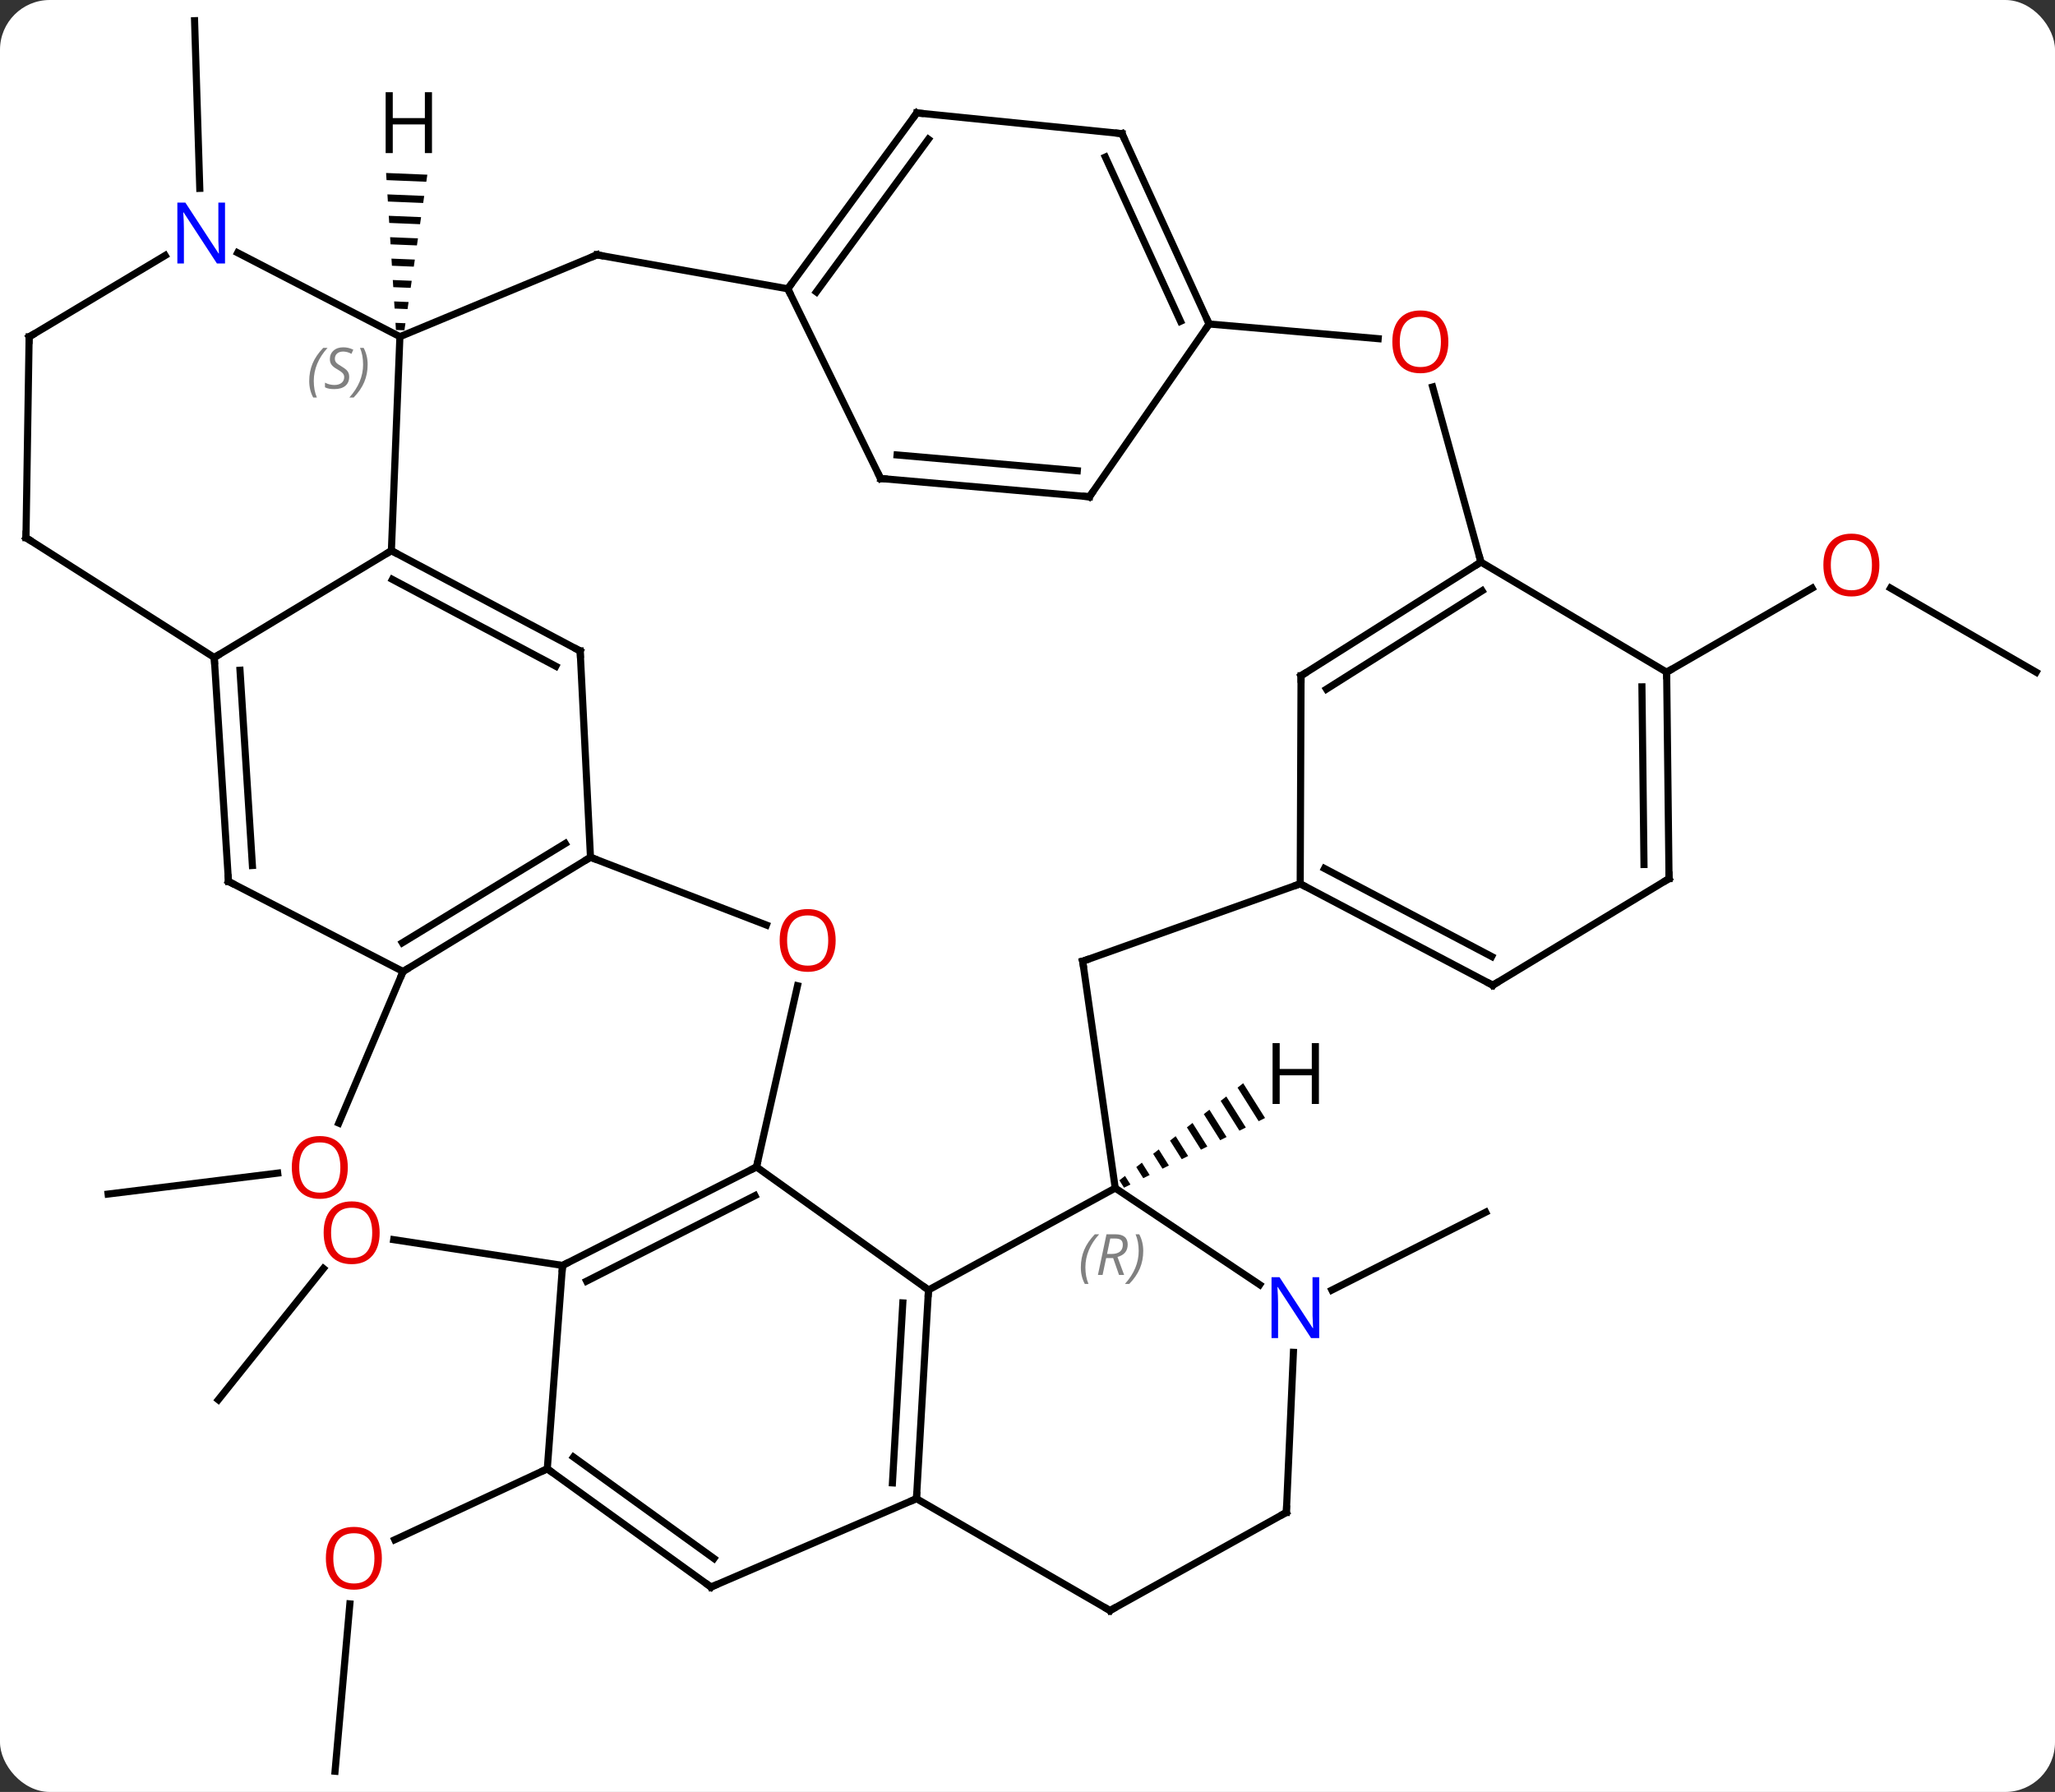 <svg width="289" viewBox="0 0 289 252" style="fill-opacity:1; color-rendering:auto; color-interpolation:auto; text-rendering:auto; stroke:black; stroke-linecap:square; stroke-miterlimit:10; shape-rendering:auto; stroke-opacity:1; fill:black; stroke-dasharray:none; font-weight:normal; stroke-width:1; font-family:'Open Sans'; font-style:normal; stroke-linejoin:miter; font-size:12; stroke-dashoffset:0; image-rendering:auto;" height="252" class="cas-substance-image" xmlns:xlink="http://www.w3.org/1999/xlink" xmlns="http://www.w3.org/2000/svg"><rect x="0" y="0" width="289" height="252" fill="#333333" stroke="none"/><svg class="cas-substance-single-component"><rect y="0" x="0" width="289" stroke="none" ry="7" rx="7" height="252" fill="white" class="cas-substance-group"/><svg y="0" x="0" width="289" viewBox="0 0 289 252" style="fill:black;" height="252" class="cas-substance-single-component-image"><svg><g><g transform="translate(145,126)" style="text-rendering:geometricPrecision; color-rendering:optimizeQuality; color-interpolation:linearRGB; stroke-linecap:butt; image-rendering:optimizeQuality;"><line y2="70.848" y1="52.389" x2="-114.297" x1="-99.517" style="fill:none;"/><line y2="51.957" y1="48.333" x2="-65.889" x1="-89.632" style="fill:none;"/><line y2="55.42" y1="44.472" x2="42.306" x1="63.936" style="fill:none;"/><line y2="123.09" y1="99.551" x2="-97.881" x1="-95.797" style="fill:none;"/><line y2="80.559" y1="90.533" x2="-68.034" x1="-89.484" style="fill:none;"/><line y2="41.919" y1="38.975" x2="-129.798" x1="-105.948" style="fill:none;"/><line y2="10.623" y1="31.943" x2="-88.32" x1="-97.356" style="fill:none;"/><line y2="-31.47" y1="-43.292" x2="141.348" x1="120.871" style="fill:none;"/><line y2="-31.47" y1="-43.281" x2="89.385" x1="109.842" style="fill:none;"/><line y2="-99.51" y1="-123.09" x2="-116.905" x1="-117.636" style="fill:none;"/><line y2="38.106" y1="55.41" x2="-38.61" x1="-14.424" style="fill:none;"/><line y2="41.079" y1="55.41" x2="11.838" x1="-14.424" style="fill:none;"/><line y2="84.756" y1="55.41" x2="-16.116" x1="-14.424" style="fill:none;"/><line y2="82.537" y1="57.226" x2="-19.494" x1="-18.035" style="fill:none;"/><line y2="51.957" y1="38.106" x2="-65.889" x1="-38.61" style="fill:none;"/><line y2="54.163" y1="42.142" x2="-62.503" x1="-38.827" style="fill:none;"/><line y2="12.623" y1="38.106" x2="-32.842" x1="-38.61" style="fill:none;"/><line y2="9.177" y1="41.079" x2="7.263" x1="11.838" style="fill:none;"/><line y2="54.667" y1="41.079" x2="32.156" x1="11.838" style="fill:none;"/><line y2="97.188" y1="84.756" x2="-45.009" x1="-16.116" style="fill:none;"/><line y2="100.491" y1="84.756" x2="11.1" x1="-16.116" style="fill:none;"/><line y2="80.559" y1="51.957" x2="-68.034" x1="-65.889" style="fill:none;"/><line y2="-5.442" y1="4.086" x2="-61.959" x1="-37.22" style="fill:none;"/><line y2="-1.71" y1="9.177" x2="37.851" x1="7.263" style="fill:none;"/><line y2="86.688" y1="64.174" x2="35.901" x1="36.898" style="fill:none;"/><line y2="80.559" y1="97.188" x2="-68.034" x1="-45.009" style="fill:none;"/><line y2="78.905" y1="93.168" x2="-64.347" x1="-44.598" style="fill:none;"/><line y2="86.688" y1="100.491" x2="35.901" x1="11.1" style="fill:none;"/><line y2="-34.452" y1="-5.442" x2="-63.411" x1="-61.959" style="fill:none;"/><line y2="10.623" y1="-5.442" x2="-88.32" x1="-61.959" style="fill:none;"/><line y2="6.583" y1="-7.379" x2="-88.416" x1="-65.506" style="fill:none;"/><line y2="-30.972" y1="-1.71" x2="37.971" x1="37.851" style="fill:none;"/><line y2="12.552" y1="-1.71" x2="64.932" x1="37.851" style="fill:none;"/><line y2="8.514" y1="-3.865" x2="64.775" x1="41.27" style="fill:none;"/><line y2="-48.558" y1="-34.452" x2="-89.958" x1="-63.411" style="fill:none;"/><line y2="-44.519" y1="-32.309" x2="-89.816" x1="-66.838" style="fill:none;"/><line y2="-2.046" y1="10.623" x2="-112.869" x1="-88.32" style="fill:none;"/><line y2="-46.956" y1="-30.972" x2="63.267" x1="37.971" style="fill:none;"/><line y2="-42.918" y1="-29.093" x2="63.428" x1="41.549" style="fill:none;"/><line y2="-2.445" y1="12.552" x2="89.721" x1="64.932" style="fill:none;"/><line y2="-33.537" y1="-48.558" x2="-114.87" x1="-89.958" style="fill:none;"/><line y2="-78.654" y1="-48.558" x2="-88.761" x1="-89.958" style="fill:none;"/><line y2="-33.537" y1="-2.046" x2="-114.87" x1="-112.869" style="fill:none;"/><line y2="-31.742" y1="-4.285" x2="-111.249" x1="-109.504" style="fill:none;"/><line y2="-31.47" y1="-46.956" x2="89.385" x1="63.267" style="fill:none;"/><line y2="-71.579" y1="-46.956" x2="56.478" x1="63.267" style="fill:none;"/><line y2="-31.47" y1="-2.445" x2="89.385" x1="89.721" style="fill:none;"/><line y2="-29.409" y1="-4.425" x2="85.909" x1="86.198" style="fill:none;"/><line y2="-50.382" y1="-33.537" x2="-141.348" x1="-114.87" style="fill:none;"/><line y2="-90.162" y1="-78.654" x2="-61.047" x1="-88.761" style="fill:none;"/><line y2="-90.453" y1="-78.654" x2="-111.578" x1="-88.761" style="fill:none;"/><line y2="-80.436" y1="-78.374" x2="25.044" x1="48.817" style="fill:none;"/><line y2="-78.627" y1="-50.382" x2="-140.904" x1="-141.348" style="fill:none;"/><line y2="-85.386" y1="-90.162" x2="-34.209" x1="-61.047" style="fill:none;"/><line y2="-78.627" y1="-90.073" x2="-140.904" x1="-121.774" style="fill:none;"/><line y2="-56.139" y1="-80.436" x2="8.211" x1="25.044" style="fill:none;"/><line y2="-107.205" y1="-80.436" x2="12.792" x1="25.044" style="fill:none;"/><line y2="-103.911" y1="-80.817" x2="10.45" x1="21.02" style="fill:none;"/><line y2="-110.121" y1="-85.386" x2="-16.065" x1="-34.209" style="fill:none;"/><line y2="-106.421" y1="-84.945" x2="-14.438" x1="-30.192" style="fill:none;"/><line y2="-58.71" y1="-85.386" x2="-21.159" x1="-34.209" style="fill:none;"/><line y2="-58.71" y1="-56.139" x2="-21.159" x1="8.211" style="fill:none;"/><line y2="-62.02" y1="-59.802" x2="-18.841" x1="6.503" style="fill:none;"/><line y2="-110.121" y1="-107.205" x2="-16.065" x1="12.792" style="fill:none;"/><path style="stroke:none;" d="M29.832 26.335 L29.041 26.955 L29.041 26.955 L32.007 31.672 L32.909 31.226 L29.832 26.335 ZM27.458 28.197 L26.666 28.817 L26.666 28.817 L29.302 33.008 L29.302 33.008 L30.204 32.562 L30.204 32.562 L27.458 28.197 ZM25.084 30.058 L24.293 30.679 L24.293 30.679 L26.597 34.344 L26.597 34.344 L27.499 33.898 L27.499 33.898 L25.084 30.058 ZM22.71 31.92 L21.918 32.541 L23.892 35.68 L23.892 35.68 L24.794 35.234 L24.794 35.234 L22.71 31.92 ZM20.336 33.782 L19.544 34.403 L19.544 34.403 L21.188 37.016 L21.188 37.016 L22.089 36.57 L22.089 36.57 L20.336 33.782 ZM17.962 35.644 L17.17 36.265 L17.17 36.265 L18.483 38.352 L18.483 38.352 L19.384 37.906 L19.384 37.906 L17.962 35.644 ZM15.588 37.506 L14.796 38.127 L14.796 38.127 L15.778 39.688 L15.778 39.688 L16.68 39.242 L16.68 39.242 L15.588 37.506 ZM13.213 39.368 L12.422 39.989 L12.422 39.989 L13.073 41.024 L13.073 41.024 L13.975 40.578 L13.975 40.578 L13.213 39.368 Z"/><path style="stroke:none;" d="M-90.704 -101.674 L-90.641 -100.671 L-90.641 -100.671 L-85.048 -100.439 L-85.048 -100.439 L-84.902 -101.434 L-84.902 -101.434 L-90.704 -101.674 ZM-90.515 -98.664 L-90.452 -97.66 L-90.452 -97.66 L-85.488 -97.455 L-85.488 -97.455 L-85.341 -98.449 L-85.341 -98.449 L-90.515 -98.664 ZM-90.326 -95.653 L-90.263 -94.65 L-85.928 -94.47 L-85.781 -95.465 L-85.781 -95.465 L-90.326 -95.653 ZM-90.137 -92.643 L-90.074 -91.639 L-90.074 -91.639 L-86.368 -91.486 L-86.368 -91.486 L-86.221 -92.481 L-86.221 -92.481 L-90.137 -92.643 ZM-89.948 -89.632 L-89.885 -88.629 L-89.885 -88.629 L-86.807 -88.501 L-86.807 -88.501 L-86.661 -89.496 L-86.661 -89.496 L-89.948 -89.632 ZM-89.759 -86.622 L-89.696 -85.618 L-89.696 -85.618 L-87.247 -85.517 L-87.247 -85.517 L-87.1 -86.512 L-87.1 -86.512 L-89.759 -86.622 ZM-89.57 -83.612 L-89.507 -82.608 L-89.507 -82.608 L-87.687 -82.533 L-87.687 -82.533 L-87.54 -83.527 L-87.54 -83.527 L-89.57 -83.612 ZM-89.381 -80.601 L-89.319 -79.598 L-89.319 -79.598 L-88.127 -79.548 L-88.127 -79.548 L-87.98 -80.543 L-87.98 -80.543 L-89.381 -80.601 Z"/></g><g transform="translate(145,126)" style="fill:rgb(230,0,0); text-rendering:geometricPrecision; color-rendering:optimizeQuality; image-rendering:optimizeQuality; font-family:'Open Sans'; stroke:rgb(230,0,0); color-interpolation:linearRGB;"><path style="stroke:none;" d="M-91.609 47.36 Q-91.609 49.422 -92.649 50.602 Q-93.688 51.782 -95.531 51.782 Q-97.422 51.782 -98.453 50.617 Q-99.484 49.453 -99.484 47.344 Q-99.484 45.25 -98.453 44.102 Q-97.422 42.953 -95.531 42.953 Q-93.672 42.953 -92.641 44.125 Q-91.609 45.297 -91.609 47.36 ZM-98.438 47.36 Q-98.438 49.094 -97.695 50 Q-96.953 50.907 -95.531 50.907 Q-94.109 50.907 -93.383 50.008 Q-92.656 49.11 -92.656 47.36 Q-92.656 45.625 -93.383 44.735 Q-94.109 43.844 -95.531 43.844 Q-96.953 43.844 -97.695 44.742 Q-98.438 45.641 -98.438 47.36 Z"/><path style="stroke:none;" d="M-91.297 93.137 Q-91.297 95.199 -92.337 96.379 Q-93.376 97.559 -95.219 97.559 Q-97.11 97.559 -98.141 96.394 Q-99.172 95.23 -99.172 93.121 Q-99.172 91.027 -98.141 89.879 Q-97.11 88.73 -95.219 88.73 Q-93.36 88.73 -92.329 89.902 Q-91.297 91.074 -91.297 93.137 ZM-98.126 93.137 Q-98.126 94.871 -97.383 95.777 Q-96.641 96.684 -95.219 96.684 Q-93.797 96.684 -93.071 95.785 Q-92.344 94.887 -92.344 93.137 Q-92.344 91.402 -93.071 90.512 Q-93.797 89.621 -95.219 89.621 Q-96.641 89.621 -97.383 90.519 Q-98.126 91.418 -98.126 93.137 Z"/><path style="stroke:none;" d="M-96.088 38.174 Q-96.088 40.236 -97.128 41.416 Q-98.167 42.596 -100.01 42.596 Q-101.901 42.596 -102.932 41.431 Q-103.963 40.267 -103.963 38.158 Q-103.963 36.064 -102.932 34.916 Q-101.901 33.767 -100.01 33.767 Q-98.151 33.767 -97.12 34.939 Q-96.088 36.111 -96.088 38.174 ZM-102.917 38.174 Q-102.917 39.908 -102.174 40.814 Q-101.432 41.721 -100.01 41.721 Q-98.588 41.721 -97.862 40.822 Q-97.135 39.924 -97.135 38.174 Q-97.135 36.439 -97.862 35.549 Q-98.588 34.658 -100.01 34.658 Q-101.432 34.658 -102.174 35.556 Q-102.917 36.455 -102.917 38.174 Z"/><path style="stroke:none;" d="M119.302 -46.54 Q119.302 -44.478 118.263 -43.298 Q117.224 -42.118 115.381 -42.118 Q113.49 -42.118 112.459 -43.282 Q111.427 -44.447 111.427 -46.556 Q111.427 -48.65 112.459 -49.798 Q113.49 -50.947 115.381 -50.947 Q117.24 -50.947 118.271 -49.775 Q119.302 -48.603 119.302 -46.54 ZM112.474 -46.54 Q112.474 -44.806 113.217 -43.9 Q113.959 -42.993 115.381 -42.993 Q116.802 -42.993 117.529 -43.892 Q118.256 -44.79 118.256 -46.54 Q118.256 -48.275 117.529 -49.165 Q116.802 -50.056 115.381 -50.056 Q113.959 -50.056 113.217 -49.157 Q112.474 -48.259 112.474 -46.54 Z"/></g><g transform="translate(145,126)" style="stroke-linecap:butt; text-rendering:geometricPrecision; color-rendering:optimizeQuality; image-rendering:optimizeQuality; font-family:'Open Sans'; color-interpolation:linearRGB; stroke-miterlimit:5;"><path style="fill:none;" d="M-14.453 55.909 L-14.424 55.41 L-14.831 55.119"/><path style="fill:none;" d="M-39.056 38.332 L-38.61 38.106 L-38.5 37.618"/></g><g transform="translate(145,126)" style="stroke-linecap:butt; font-size:8.4px; fill:gray; text-rendering:geometricPrecision; image-rendering:optimizeQuality; color-rendering:optimizeQuality; font-family:'Open Sans'; font-style:italic; stroke:gray; color-interpolation:linearRGB; stroke-miterlimit:5;"><path style="stroke:none;" d="M7 52.233 Q7 50.905 7.469 49.78 Q7.937 48.655 8.969 47.577 L9.578 47.577 Q8.609 48.639 8.125 49.811 Q7.641 50.983 7.641 52.217 Q7.641 53.545 8.078 54.561 L7.562 54.561 Q7 53.53 7 52.233 ZM10.56 50.92 L10.06 53.295 L9.404 53.295 L10.607 47.577 L11.857 47.577 Q13.591 47.577 13.591 49.014 Q13.591 50.374 12.154 50.764 L13.091 53.295 L12.373 53.295 L11.544 50.92 L10.56 50.92 ZM11.138 48.17 Q10.748 50.092 10.685 50.342 L11.341 50.342 Q12.091 50.342 12.498 50.014 Q12.904 49.686 12.904 49.061 Q12.904 48.592 12.646 48.381 Q12.388 48.17 11.794 48.17 L11.138 48.17 ZM15.777 49.92 Q15.777 51.249 15.301 52.381 Q14.824 53.514 13.808 54.561 L13.199 54.561 Q15.137 52.405 15.137 49.92 Q15.137 48.592 14.699 47.577 L15.215 47.577 Q15.777 48.639 15.777 49.92 Z"/><path style="fill:none; stroke:black;" d="M-16.087 84.257 L-16.116 84.756 L-16.575 84.954"/><path style="fill:none; stroke:black;" d="M-65.443 51.731 L-65.889 51.957 L-65.926 52.456"/></g><g transform="translate(145,126)" style="stroke-linecap:butt; fill:rgb(230,0,0); text-rendering:geometricPrecision; color-rendering:optimizeQuality; image-rendering:optimizeQuality; font-family:'Open Sans'; stroke:rgb(230,0,0); color-interpolation:linearRGB; stroke-miterlimit:5;"><path style="stroke:none;" d="M-27.479 6.251 Q-27.479 8.313 -28.518 9.493 Q-29.557 10.673 -31.4 10.673 Q-33.291 10.673 -34.322 9.508 Q-35.353 8.344 -35.353 6.235 Q-35.353 4.141 -34.322 2.993 Q-33.291 1.844 -31.4 1.844 Q-29.541 1.844 -28.51 3.016 Q-27.479 4.188 -27.479 6.251 ZM-34.307 6.251 Q-34.307 7.985 -33.564 8.891 Q-32.822 9.798 -31.4 9.798 Q-29.979 9.798 -29.252 8.899 Q-28.525 8.001 -28.525 6.251 Q-28.525 4.516 -29.252 3.626 Q-29.979 2.735 -31.4 2.735 Q-32.822 2.735 -33.564 3.634 Q-34.307 4.532 -34.307 6.251 Z"/><path style="fill:none; stroke:black;" d="M7.334 9.672 L7.263 9.177 L7.734 9.009"/><path style="fill:rgb(0,5,255); stroke:none;" d="M40.522 62.176 L39.381 62.176 L34.693 54.989 L34.647 54.989 Q34.74 56.254 34.74 57.301 L34.74 62.176 L33.818 62.176 L33.818 53.614 L34.943 53.614 L39.615 60.77 L39.662 60.77 Q39.662 60.614 39.615 59.754 Q39.568 58.895 39.584 58.52 L39.584 53.614 L40.522 53.614 L40.522 62.176 Z"/><path style="fill:none; stroke:black;" d="M-44.55 96.99 L-45.009 97.188 L-45.414 96.895"/><path style="fill:none; stroke:black;" d="M10.667 100.241 L11.1 100.491 L11.537 100.248"/><path style="fill:none; stroke:black;" d="M-67.629 80.852 L-68.034 80.559 L-68.487 80.77"/><path style="fill:none; stroke:black;" d="M-62.386 -5.182 L-61.959 -5.442 L-61.492 -5.262"/><path style="fill:none; stroke:black;" d="M38.293 -1.477 L37.851 -1.71 L37.38 -1.542"/><path style="fill:none; stroke:black;" d="M35.923 86.189 L35.901 86.688 L35.464 86.931"/><path style="fill:none; stroke:black;" d="M-63.386 -33.953 L-63.411 -34.452 L-63.852 -34.687"/><path style="fill:none; stroke:black;" d="M-87.893 10.363 L-88.32 10.623 L-88.515 11.083"/><path style="fill:none; stroke:black;" d="M37.969 -30.472 L37.971 -30.972 L38.394 -31.239"/><path style="fill:none; stroke:black;" d="M64.49 12.319 L64.932 12.552 L65.36 12.293"/><path style="fill:none; stroke:black;" d="M-89.516 -48.323 L-89.958 -48.558 L-90.386 -48.3"/><path style="fill:none; stroke:black;" d="M-112.425 -1.817 L-112.869 -2.046 L-112.901 -2.545"/><path style="fill:none; stroke:black;" d="M62.844 -46.689 L63.267 -46.956 L63.134 -47.438"/><path style="fill:none; stroke:black;" d="M89.293 -2.186 L89.721 -2.445 L89.715 -2.945"/><path style="fill:none; stroke:black;" d="M-114.838 -33.038 L-114.87 -33.537 L-114.442 -33.795"/></g><g transform="translate(145,126)" style="stroke-linecap:butt; font-size:8.4px; fill:gray; text-rendering:geometricPrecision; image-rendering:optimizeQuality; color-rendering:optimizeQuality; font-family:'Open Sans'; font-style:italic; stroke:gray; color-interpolation:linearRGB; stroke-miterlimit:5;"><path style="stroke:none;" d="M-101.513 -72.422 Q-101.513 -73.751 -101.044 -74.876 Q-100.576 -76.001 -99.544 -77.079 L-98.935 -77.079 Q-99.904 -76.016 -100.388 -74.844 Q-100.873 -73.672 -100.873 -72.438 Q-100.873 -71.11 -100.435 -70.094 L-100.951 -70.094 Q-101.513 -71.126 -101.513 -72.422 ZM-95.891 -73.016 Q-95.891 -72.188 -96.438 -71.735 Q-96.984 -71.282 -97.984 -71.282 Q-98.391 -71.282 -98.703 -71.336 Q-99.016 -71.391 -99.297 -71.532 L-99.297 -72.188 Q-98.672 -71.86 -97.969 -71.86 Q-97.344 -71.86 -96.969 -72.157 Q-96.594 -72.454 -96.594 -72.969 Q-96.594 -73.282 -96.797 -73.508 Q-97 -73.735 -97.563 -74.063 Q-98.156 -74.391 -98.383 -74.719 Q-98.609 -75.047 -98.609 -75.501 Q-98.609 -76.235 -98.094 -76.696 Q-97.578 -77.157 -96.734 -77.157 Q-96.359 -77.157 -96.023 -77.079 Q-95.688 -77.001 -95.313 -76.829 L-95.578 -76.235 Q-95.828 -76.391 -96.148 -76.477 Q-96.469 -76.563 -96.734 -76.563 Q-97.266 -76.563 -97.586 -76.29 Q-97.906 -76.016 -97.906 -75.547 Q-97.906 -75.344 -97.836 -75.196 Q-97.766 -75.047 -97.625 -74.915 Q-97.484 -74.782 -97.063 -74.532 Q-96.5 -74.188 -96.297 -73.993 Q-96.094 -73.797 -95.992 -73.563 Q-95.891 -73.329 -95.891 -73.016 ZM-93.296 -74.735 Q-93.296 -73.407 -93.773 -72.274 Q-94.249 -71.141 -95.265 -70.094 L-95.874 -70.094 Q-93.937 -72.251 -93.937 -74.735 Q-93.937 -76.063 -94.374 -77.079 L-93.859 -77.079 Q-93.296 -76.016 -93.296 -74.735 Z"/><path style="fill:none; stroke:black;" d="M89.391 -30.97 L89.385 -31.47 L89.818 -31.72"/></g><g transform="translate(145,126)" style="stroke-linecap:butt; fill:rgb(230,0,0); text-rendering:geometricPrecision; color-rendering:optimizeQuality; image-rendering:optimizeQuality; font-family:'Open Sans'; stroke:rgb(230,0,0); color-interpolation:linearRGB; stroke-miterlimit:5;"><path style="stroke:none;" d="M58.684 -77.929 Q58.684 -75.867 57.645 -74.687 Q56.606 -73.507 54.763 -73.507 Q52.872 -73.507 51.841 -74.671 Q50.809 -75.836 50.809 -77.945 Q50.809 -80.039 51.841 -81.187 Q52.872 -82.336 54.763 -82.336 Q56.622 -82.336 57.653 -81.164 Q58.684 -79.992 58.684 -77.929 ZM51.856 -77.929 Q51.856 -76.195 52.599 -75.289 Q53.341 -74.382 54.763 -74.382 Q56.184 -74.382 56.911 -75.281 Q57.638 -76.179 57.638 -77.929 Q57.638 -79.664 56.911 -80.554 Q56.184 -81.445 54.763 -81.445 Q53.341 -81.445 52.599 -80.546 Q51.856 -79.648 51.856 -77.929 Z"/><path style="fill:none; stroke:black;" d="M-140.926 -50.114 L-141.348 -50.382 L-141.34 -50.882"/><path style="fill:none; stroke:black;" d="M-61.509 -89.97 L-61.047 -90.162 L-60.555 -90.074"/><path style="fill:rgb(0,5,255); stroke:none;" d="M-113.354 -88.949 L-114.495 -88.949 L-119.183 -96.136 L-119.229 -96.136 Q-119.136 -94.871 -119.136 -93.824 L-119.136 -88.949 L-120.058 -88.949 L-120.058 -97.511 L-118.933 -97.511 L-114.261 -90.355 L-114.214 -90.355 Q-114.214 -90.511 -114.261 -91.371 Q-114.308 -92.23 -114.292 -92.605 L-114.292 -97.511 L-113.354 -97.511 L-113.354 -88.949 Z"/><path style="fill:none; stroke:black;" d="M24.836 -80.891 L25.044 -80.436 L24.759 -80.025"/><path style="fill:none; stroke:black;" d="M-140.912 -78.127 L-140.904 -78.627 L-140.475 -78.884"/><path style="fill:none; stroke:black;" d="M-33.913 -85.789 L-34.209 -85.386 L-33.989 -84.937"/><path style="fill:none; stroke:black;" d="M8.496 -56.55 L8.211 -56.139 L7.713 -56.183"/><path style="fill:none; stroke:black;" d="M13 -106.75 L12.792 -107.205 L12.294 -107.255"/><path style="fill:none; stroke:black;" d="M-16.361 -109.718 L-16.065 -110.121 L-15.568 -110.071"/><path style="fill:none; stroke:black;" d="M-21.379 -59.159 L-21.159 -58.71 L-20.661 -58.666"/><path style="fill:black; stroke:none;" d="M40.482 29.251 L39.482 29.251 L39.482 25.22 L34.966 25.22 L34.966 29.251 L33.966 29.251 L33.966 20.689 L34.966 20.689 L34.966 24.329 L39.482 24.329 L39.482 20.689 L40.482 20.689 L40.482 29.251 Z"/><path style="fill:black; stroke:none;" d="M-84.249 -104.471 L-85.249 -104.471 L-85.249 -108.502 L-89.765 -108.502 L-89.765 -104.471 L-90.765 -104.471 L-90.765 -113.033 L-89.765 -113.033 L-89.765 -109.393 L-85.249 -109.393 L-85.249 -113.033 L-84.249 -113.033 L-84.249 -104.471 Z"/></g></g></svg></svg></svg></svg>